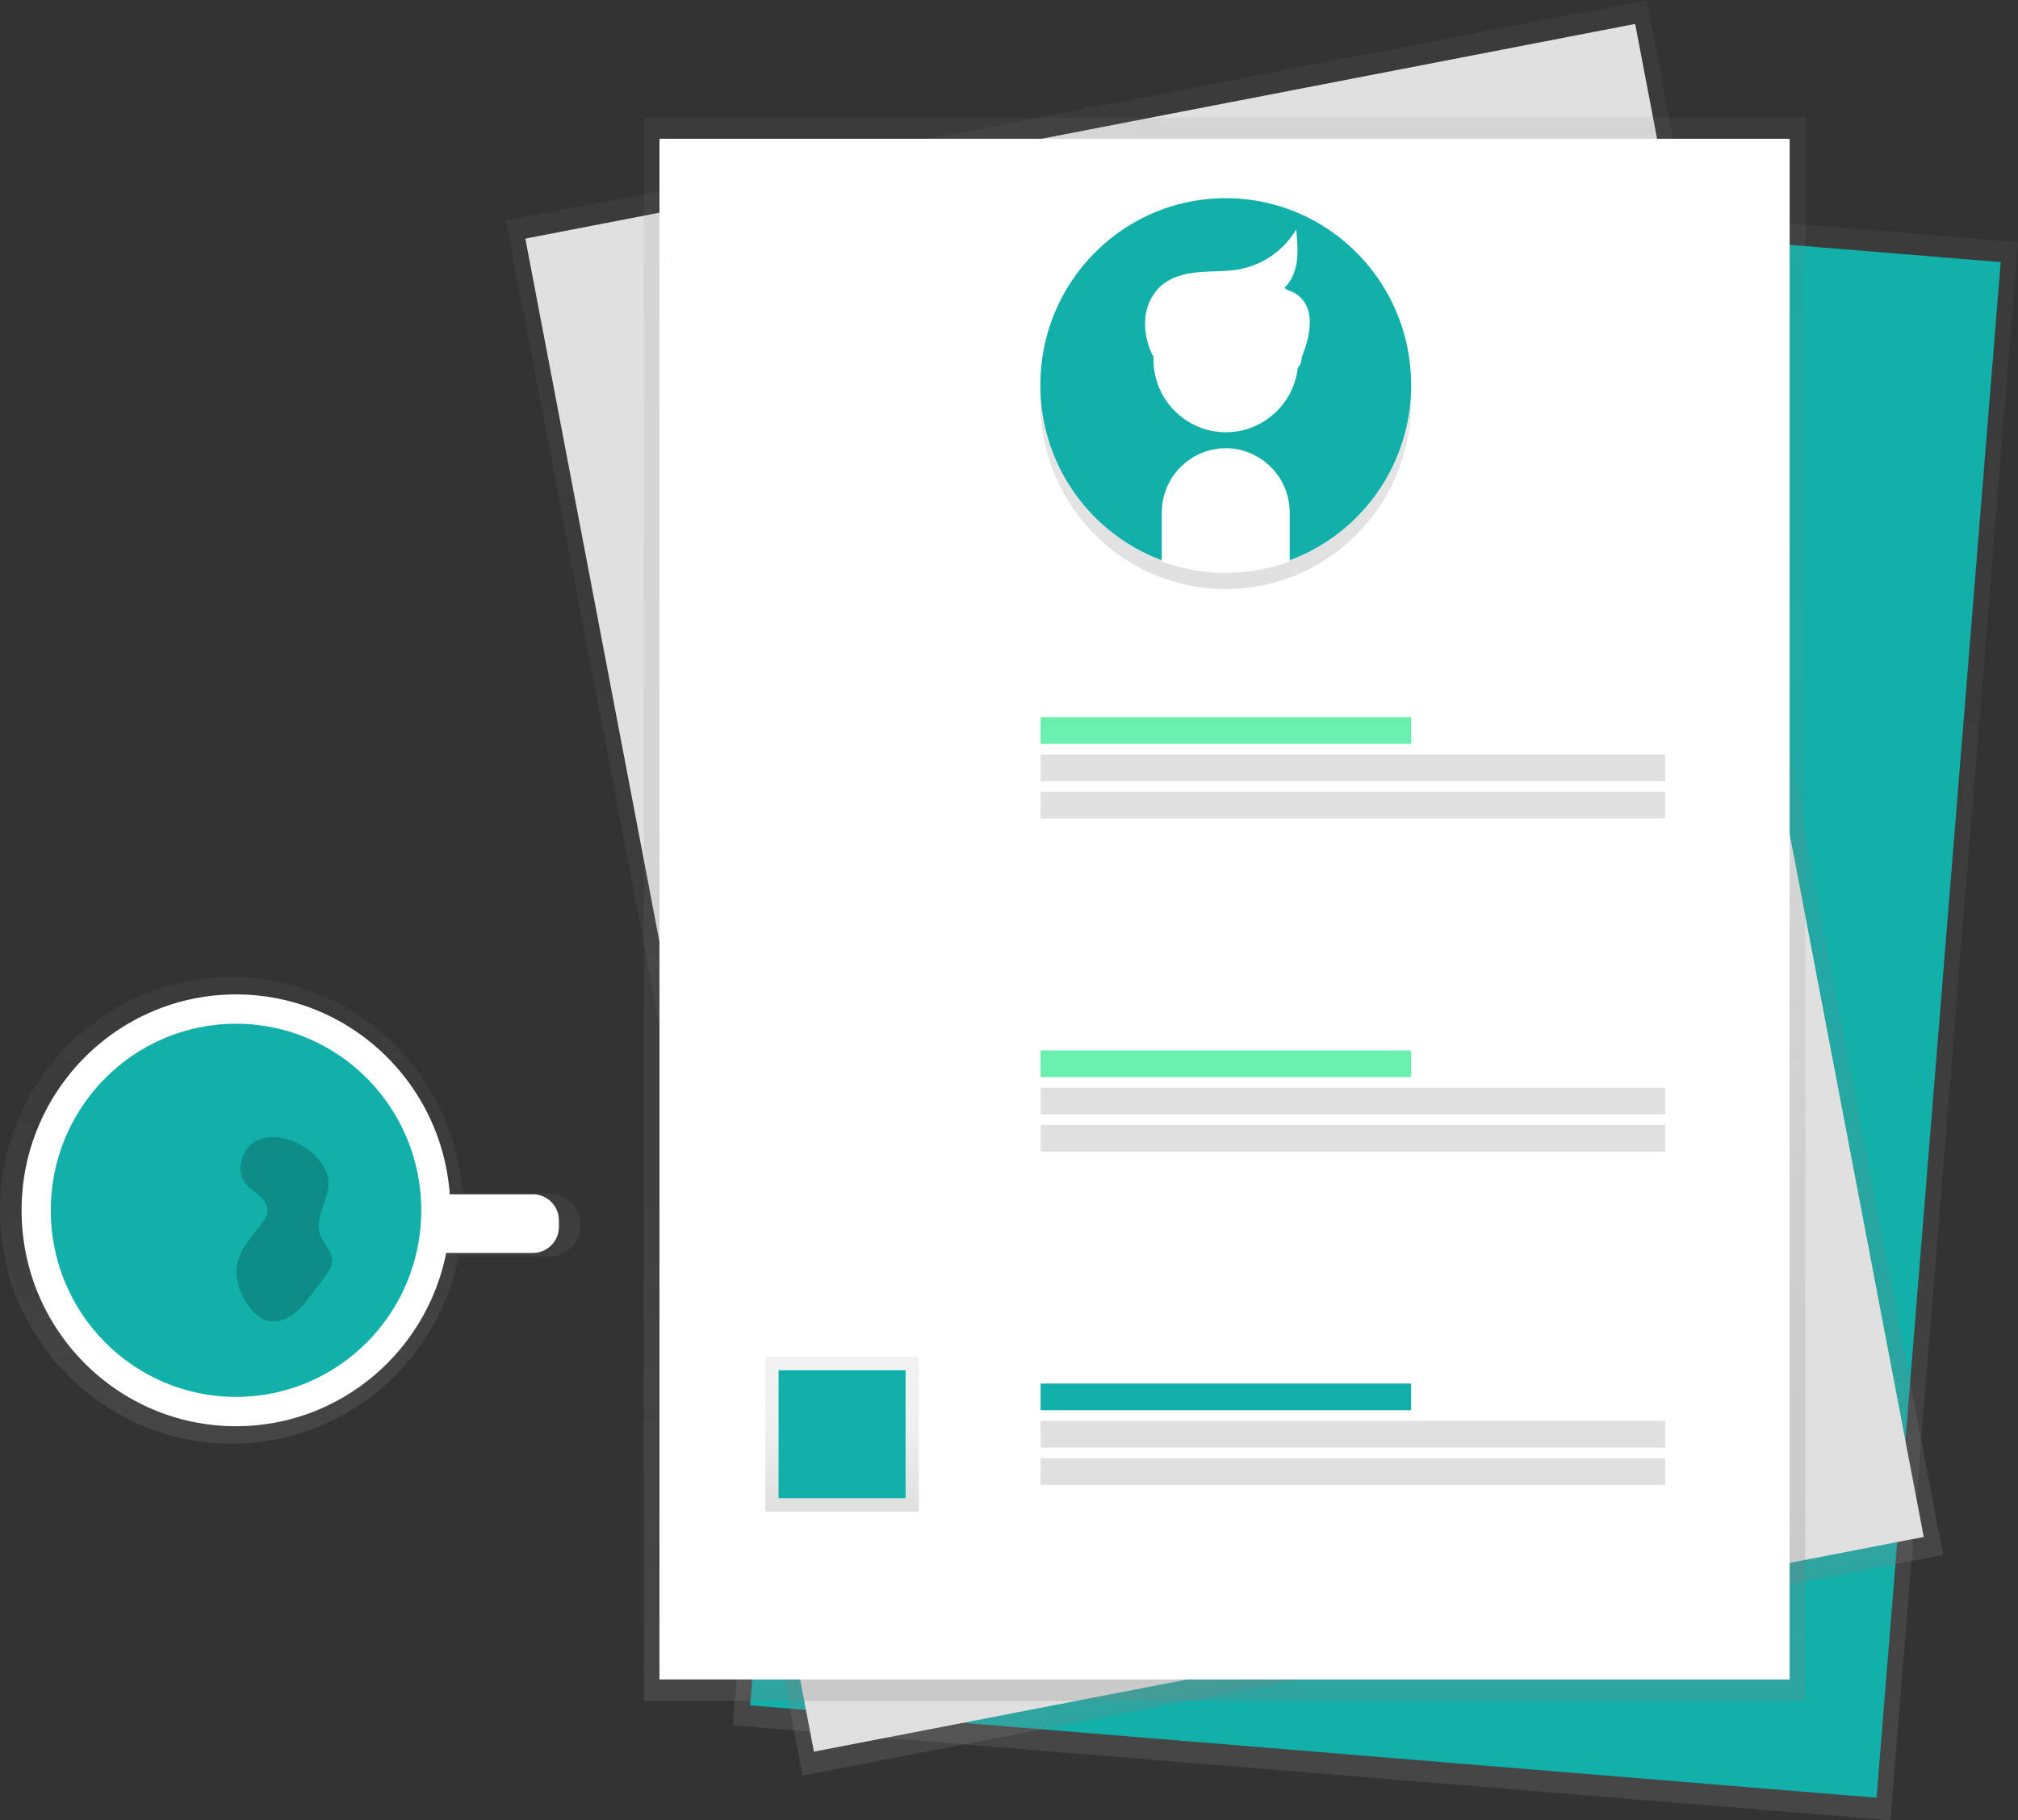 <svg id="062a65d4-6310-416e-8fb8-777315adf84b" data-name="Layer 1" xmlns="http://www.w3.org/2000/svg" xmlns:xlink="http://www.w3.org/1999/xlink" width="853.53" height="770" viewBox="0 0 853.53 770"><rect x="0" y="0" width="853.53" height="770" fill="#333333" stroke="none"/><defs><linearGradient id="7db19e5e-7cc3-41df-8a16-c81cf46c1195" x1="758.38" y1="801.59" x2="758.38" y2="131.56" gradientTransform="translate(-136.27 -110.44) rotate(4.65)" gradientUnits="userSpaceOnUse"><stop offset="0" stop-color="gray" stop-opacity="0.25"/><stop offset="0.54" stop-color="gray" stop-opacity="0.12"/><stop offset="1" stop-color="gray" stop-opacity="0.1"/></linearGradient><linearGradient id="87908c47-1c47-4a2f-b745-20cb7009bb75" x1="685.97" y1="797.2" x2="685.97" y2="126.94" gradientTransform="translate(-242.89 51.18) rotate(-10.87)" xlink:href="#7db19e5e-7cc3-41df-8a16-c81cf46c1195"/><linearGradient id="f482b758-09b8-4320-b57c-ecd1bdf3658e" x1="517.93" y1="719.46" x2="517.93" y2="49.68" gradientTransform="matrix(1, 0, 0, 1, 0, 0)" xlink:href="#7db19e5e-7cc3-41df-8a16-c81cf46c1195"/><linearGradient id="720977dd-28dd-4cd1-b9d4-02f8d793e7ce" x1="553.48" y1="380.79" x2="559.93" y2="535.01" gradientTransform="matrix(-1, 0.01, -0.01, -1, 1253.94, 688.13)" gradientUnits="userSpaceOnUse"><stop offset="0" stop-opacity="0.12"/><stop offset="0.55" stop-opacity="0.09"/><stop offset="1" stop-opacity="0.02"/></linearGradient><linearGradient id="e8979000-d63e-4fe0-8af1-0dfdd65d3420" x1="356.17" y1="639.4" x2="356.17" y2="574" gradientTransform="matrix(1, 0, 0, 1, 0, 0)" xlink:href="#7db19e5e-7cc3-41df-8a16-c81cf46c1195"/><linearGradient id="3889af47-bc7c-4009-b8ee-af9d60c73d61" x1="296" y1="675.66" x2="296" y2="478.3" gradientTransform="matrix(1, 0, 0, 1, 0, 0)" xlink:href="#7db19e5e-7cc3-41df-8a16-c81cf46c1195"/></defs><title>files</title><polygon points="799.57 770 309.95 729.85 363.91 62.28 853.53 102.43 799.57 770" fill="url(#7db19e5e-7cc3-41df-8a16-c81cf46c1195)"/><polygon points="793.7 760.47 317.27 721.39 369.78 71.81 846.21 110.88 793.7 760.47" fill="#12b0aa"/><polygon points="821.86 657.75 339.44 751.09 214 93.34 696.42 0 821.86 657.75" fill="url(#87908c47-1c47-4a2f-b745-20cb7009bb75)"/><polygon points="813.67 650.15 344.25 740.98 222.19 100.94 691.61 10.12 813.67 650.15" fill="#e0e0e0"/><rect x="272.31" y="49.68" width="491.24" height="669.78" fill="url(#f482b758-09b8-4320-b57c-ecd1bdf3658e)"/><rect x="278.93" y="58.7" width="478.01" height="651.73" fill="#fff"/><path d="M613.25,236.15c.52,43.61,36.05,78.54,79.35,78s78-36.31,77.46-79.93a79,79,0,0,0-52.75-73.69l.24,20.34A26.73,26.73,0,0,1,691.32,208h0a26.72,26.72,0,0,1-26.87-26.42l-.24-20.34A79,79,0,0,0,613.25,236.15Z" transform="translate(-173.24 -65)" fill="url(#720977dd-28dd-4cd1-b9d4-02f8d793e7ce)"/><path d="M770.09,227.84c0-43.62-35.1-79-78.41-79s-78.41,35.36-78.41,79a79,79,0,0,0,51.86,74.33V281.83a26.72,26.72,0,0,1,26.55-26.74h0a26.72,26.72,0,0,1,26.55,26.74v20.35A79,79,0,0,0,770.09,227.84Z" transform="translate(-173.24 -65)" fill="#12b0aa"/><ellipse cx="518.49" cy="151.98" rx="30.14" ry="30.36" fill="#fff" stroke="#fff" stroke-miterlimit="10"/><path d="M691.68,255.09h0a26.72,26.72,0,0,0-26.55,26.74v20.35a78.17,78.17,0,0,0,53.1,0V281.83A26.72,26.72,0,0,0,691.68,255.09Z" transform="translate(-173.24 -65)" fill="#fff" stroke="#fff" stroke-miterlimit="10"/><path d="M661.33,215.3A29.63,29.63,0,0,1,658.12,200a20.48,20.48,0,0,1,6.68-13.85c4.39-3.77,10.34-5.1,16.09-5.56s11.58-.18,17.24-1.31a36,36,0,0,0,23-15.72c.36,4.45.72,9-.13,13.36s-3.09,8.7-6.87,11c4.58-2.13,4.08,2.87,3.09,5.86,2.27,2.76,7.78,3.22,8.06,6.79s.23,7.26-1.15,10.55.1,9.1-3.44,9.35" transform="translate(-173.24 -65)" fill="#fff" stroke="#fff" stroke-miterlimit="10"/><path d="M715.81,187.26s21,1.85,6.06,33.29" transform="translate(-173.24 -65)" fill="#fff"/><rect x="323.71" y="574" width="64.93" height="65.4" fill="url(#e8979000-d63e-4fe0-8af1-0dfdd65d3420)"/><rect x="329.3" y="579.64" width="53.73" height="54.12" fill="#12b0aa"/><rect x="440.13" y="303.38" width="156.72" height="11.28" fill="#69f0ae"/><rect x="440.13" y="319.17" width="264.19" height="11.28" fill="#e0e0e0"/><rect x="440.13" y="334.95" width="264.19" height="11.28" fill="#e0e0e0"/><rect x="440.13" y="444.33" width="156.72" height="11.28" fill="#69f0ae"/><rect x="440.13" y="460.11" width="264.19" height="11.28" fill="#e0e0e0"/><rect x="440.13" y="475.9" width="264.19" height="11.28" fill="#e0e0e0"/><rect x="440.13" y="585.27" width="156.72" height="11.28" fill="#12b0aa"/><rect x="440.13" y="601.06" width="264.19" height="11.28" fill="#e0e0e0"/><rect x="440.13" y="616.85" width="264.19" height="11.28" fill="#e0e0e0"/><path d="M405.46,569.67H368.88c-3.72-51.08-46-91.37-97.67-91.37-54.11,0-98,44.18-98,98.68s43.86,98.68,98,98.68c47.48,0,87.06-34,96-79.19h38.21a13.4,13.4,0,0,0,0-26.8Z" transform="translate(-173.24 -65)" fill="url(#3889af47-bc7c-4009-b8ee-af9d60c73d61)"/><path d="M273.05,485.65c-50.08,0-90.68,40.89-90.68,91.33s40.6,91.33,90.68,91.33,90.68-40.89,90.68-91.33S323.13,485.65,273.05,485.65Zm0,169.14c-42.66,0-77.24-34.83-77.24-77.8s34.58-77.8,77.24-77.8S350.29,534,350.29,577,315.71,654.78,273.05,654.78Z" transform="translate(-173.24 -65)" fill="#fff"/><path d="M182.66,505.22h42.73a11,11,0,0,1,11,11V519a11,11,0,0,1-11,11H182.66a0,0,0,0,1,0,0V505.22A0,0,0,0,1,182.66,505.22Z" fill="#fff"/><ellipse cx="99.82" cy="511.98" rx="78.36" ry="78.93" fill="#12b0aa"/><path d="M281.81,547.55c-6.11,3.2-9.06,12-5,17.62,1.62,2.23,4,3.71,6.07,5.55s3.82,4.41,3.46,7.15a10,10,0,0,1-2.25,4.51c-4.11,5.44-9.18,10.61-10.51,17.31-1.2,6.08,1,12.44,4.58,17.49,2,2.87,4.69,5.53,8.08,6.45,3.75,1,7.81-.32,11-2.61s5.54-5.45,7.88-8.56l5.45-7.24c1.49-2,3-4.13,3.16-6.61.19-4.26-3.8-7.45-5.16-11.48-2.52-7.48,4.43-15.21,3.5-23.06C310.64,552.21,292.34,542,281.81,547.55Z" transform="translate(-173.24 -65)" opacity="0.2"/></svg>